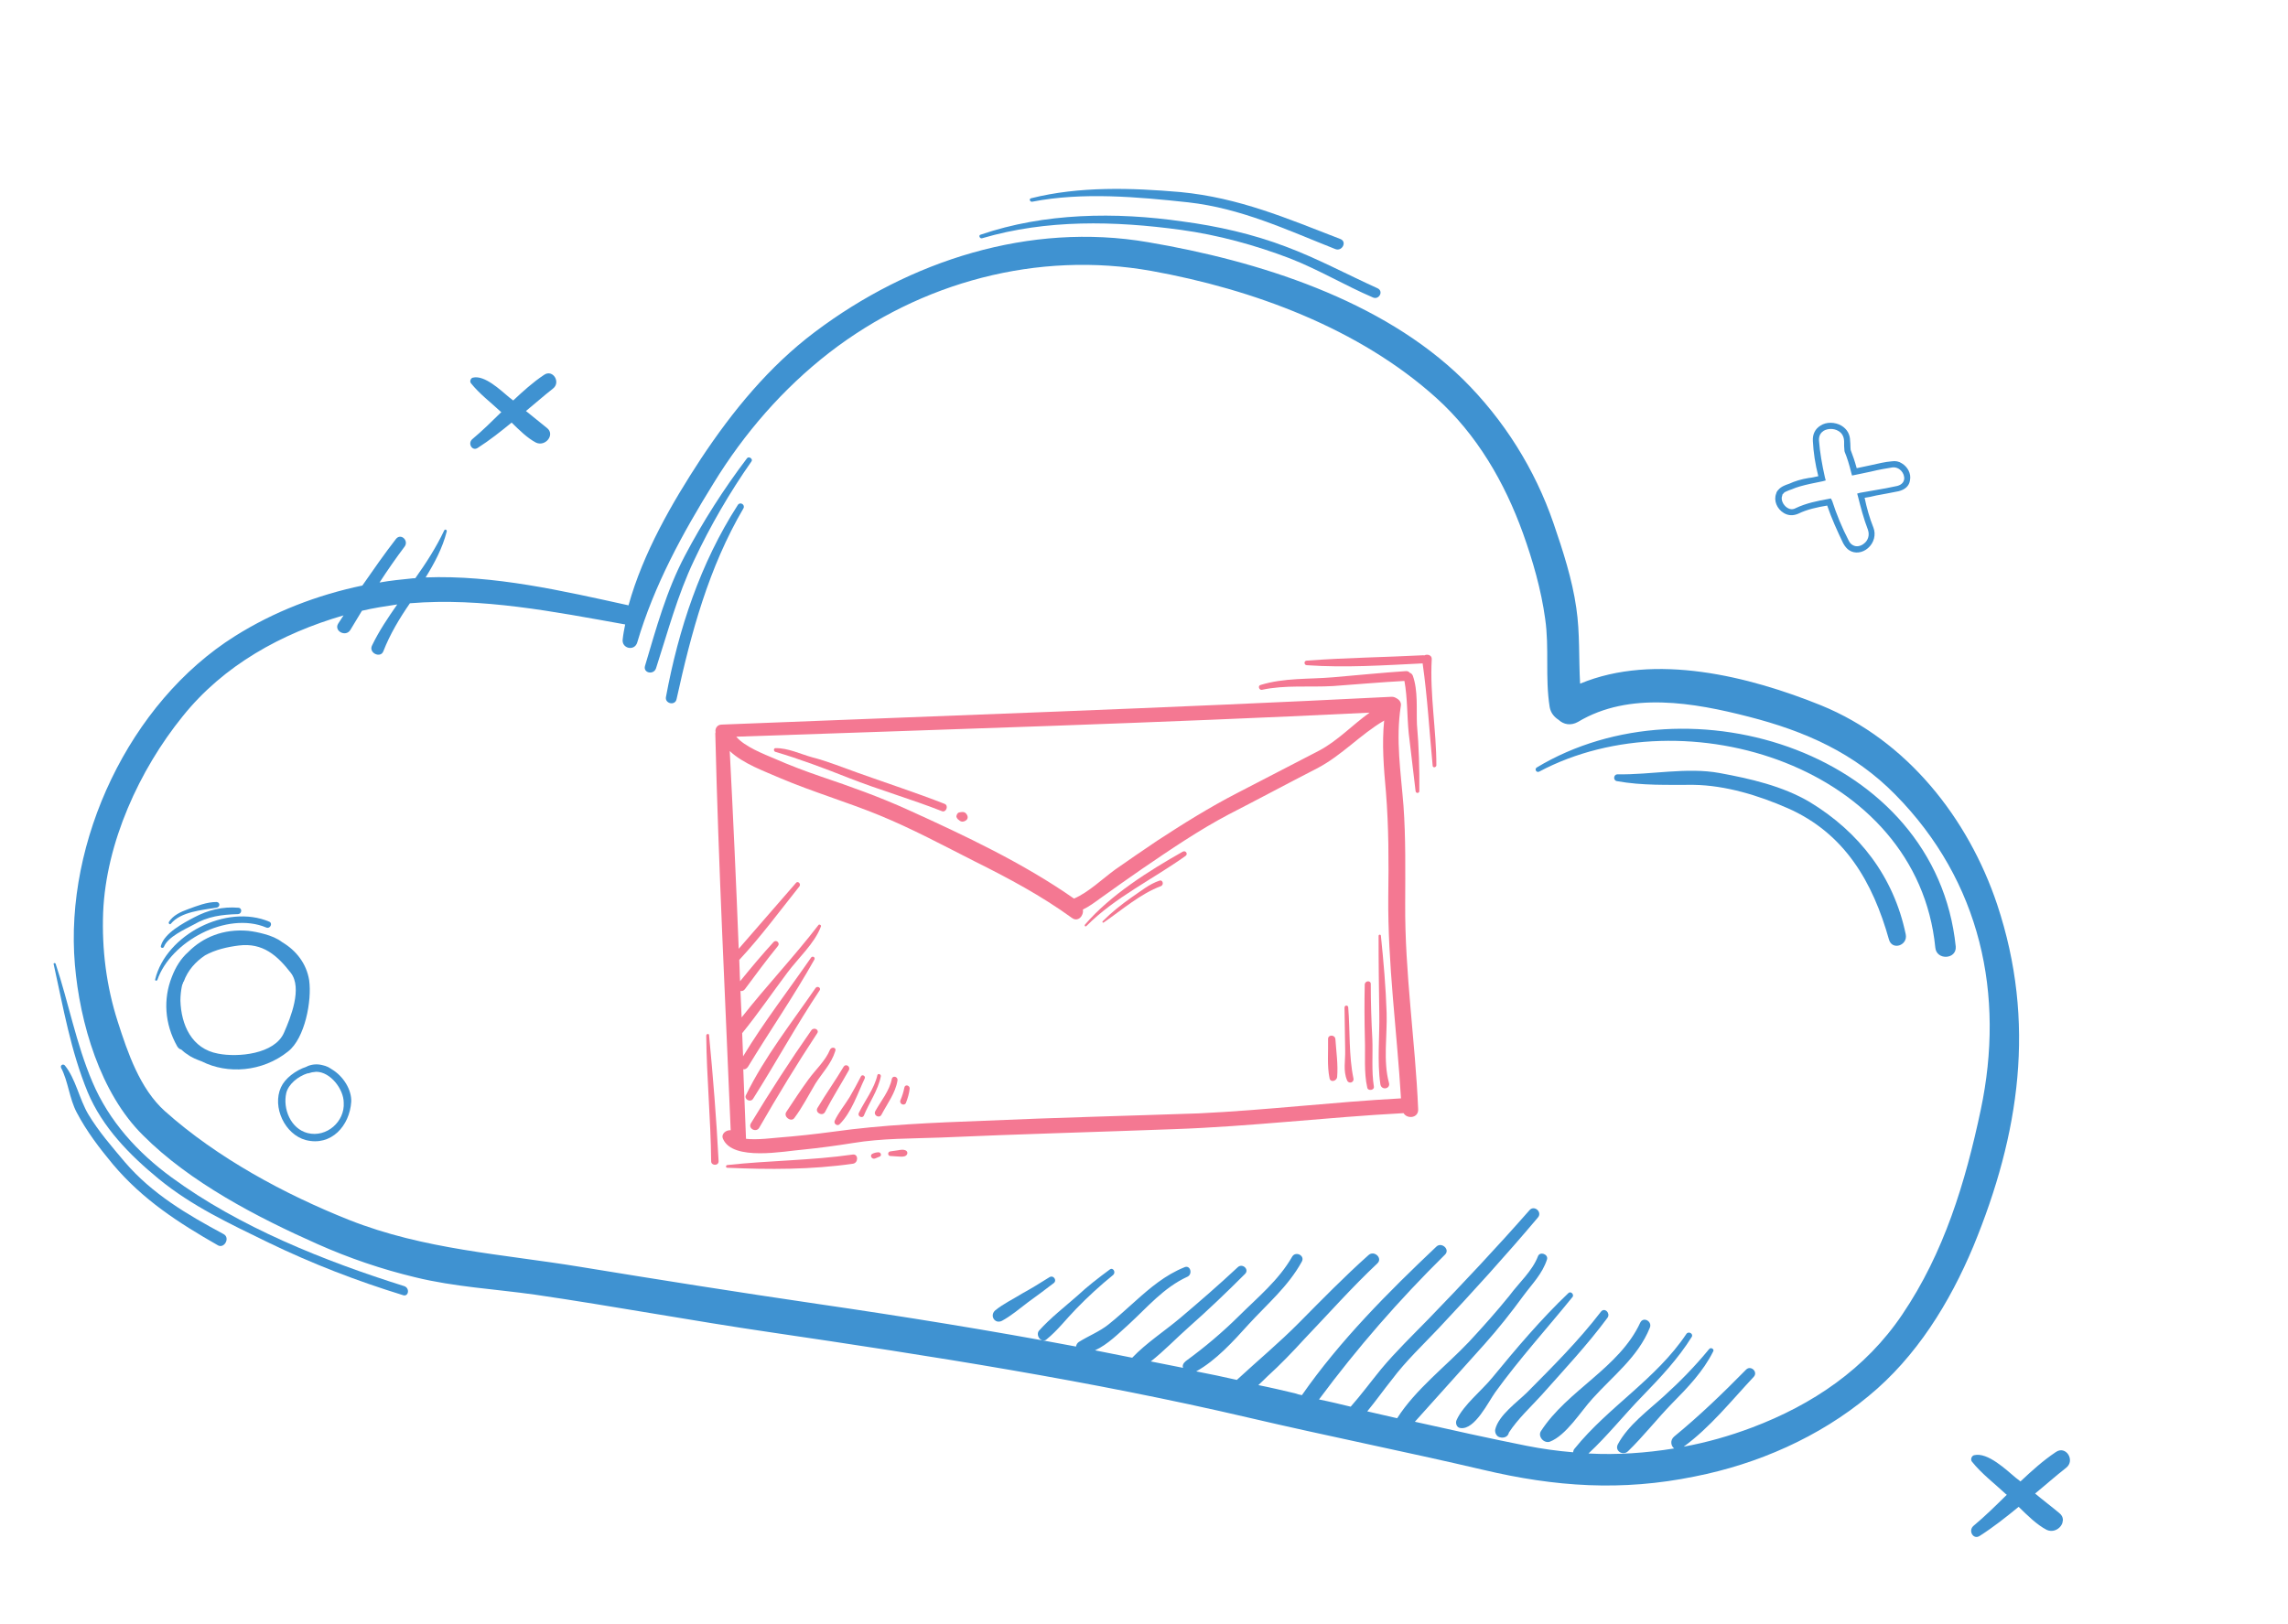 <svg width="507" height="360" viewBox="0 0 507 360" fill="none" xmlns="http://www.w3.org/2000/svg">
<g clip-path="url(#clip0)">
<path d="M311.378 200.315C311.39 193.078 311.519 185.763 311.001 178.625C310.425 171.271 309.24 163.899 310.409 156.484C310.565 155.7 310.074 155.092 309.426 154.759C309.151 154.603 308.877 154.446 308.367 154.447C258.929 156.952 209.45 158.634 159.913 160.61C158.894 160.611 158.404 161.533 158.562 162.278C158.543 162.376 158.523 162.474 158.504 162.572C159.202 191.871 160.705 221.228 161.914 250.527C160.913 250.43 159.718 251.314 160.21 252.431C162.372 257.449 173.843 255.142 177.882 254.824C181.628 254.447 185.295 253.953 188.981 253.361C195.412 252.295 202.022 252.385 208.493 252.143C225.672 251.379 242.891 250.929 260.148 250.283C277.19 249.695 294.014 247.637 311.017 246.736C311.862 248.128 314.372 247.811 314.252 245.85C313.608 230.632 311.277 215.691 311.378 200.315ZM303.487 157.963C299.686 160.673 296.434 164.207 292.22 166.427C286.202 169.513 280.165 172.697 274.148 175.782C268.013 178.946 262.192 182.581 256.45 186.333C253.276 188.455 250.199 190.596 247.122 192.737C244.261 194.819 241.225 197.783 237.99 199.179C226.803 191.347 213.755 185.183 201.315 179.549C194.957 176.653 188.483 174.346 181.891 172.117C178.36 170.905 174.946 169.615 171.571 168.128C169.315 167.169 164.959 165.488 163.152 163.293C209.865 161.673 256.638 160.269 303.487 157.963ZM218.001 248.426C206.803 248.85 195.703 249.294 184.585 250.855C180.605 251.389 176.643 251.825 172.604 252.143C171.466 252.223 167.8 252.717 165.309 252.426C165.107 247.287 164.905 242.149 164.703 237.011C165.096 237.089 165.449 236.854 165.723 236.5C170.578 228.494 175.865 220.879 180.445 212.715C180.758 212.166 180.012 211.813 179.719 212.265C174.706 219.527 169.222 226.593 164.661 234.148C164.6 232.403 164.52 230.756 164.459 229.01C167.965 224.711 171.137 220.04 174.466 215.605C176.836 212.405 180.558 209.067 181.908 205.359C182.064 205.084 181.515 204.771 181.358 205.046C175.992 212.034 169.802 218.551 164.338 225.519C164.218 223.558 164.196 221.617 164.077 219.656C164.469 219.734 164.802 219.596 165.076 219.243C167.446 216.044 169.815 212.844 172.381 209.684C172.91 209.076 172.066 208.194 171.439 208.783C168.833 211.629 166.424 214.515 163.996 217.499C163.896 215.949 163.914 214.322 163.814 212.772C168.613 207.609 172.804 201.917 177.152 196.461C177.563 195.931 176.797 195.167 176.386 195.697C172.155 200.565 167.925 205.433 163.694 210.302C163.129 195.711 162.466 181.101 161.704 166.472C164.708 169.312 169.476 170.974 172.85 172.461C180.09 175.532 187.604 177.74 194.864 180.713C202.123 183.686 209.031 187.405 215.977 190.927C223.492 194.665 230.772 198.559 237.544 203.475C238.878 204.454 240.191 202.981 239.954 201.609C241.306 200.96 242.502 200.076 243.932 199.035C247.028 196.796 250.105 194.655 253.182 192.514C259.316 188.33 265.685 183.989 272.29 180.511C278.876 177.13 285.383 173.632 291.969 170.252C297.437 167.363 301.394 162.848 306.705 159.724C306.705 159.724 306.705 159.724 306.725 159.626C306.182 164.922 306.639 170.314 307.115 175.609C307.731 183.277 307.74 190.925 307.63 198.652C307.49 213.714 309.546 228.499 310.445 243.462C295.501 244.262 280.559 246.083 265.636 246.786C249.927 247.332 233.944 247.722 218.001 248.426Z" fill="#F47892"/>
<path d="M262.081 188.778C254.614 193.003 245.991 198.425 240.409 204.962C240.252 205.237 240.507 205.491 240.762 205.236C247.129 198.855 255.459 194.904 262.71 189.719C263.298 189.326 262.767 188.405 262.081 188.778Z" fill="#F47892"/>
<path d="M256.931 195.197C254.637 195.964 252.795 197.535 250.796 198.871C248.425 200.541 246.368 202.171 244.33 204.212C244.193 204.389 244.35 204.624 244.585 204.467C248.603 201.698 252.678 198.124 257.304 196.393C257.99 196.02 257.597 194.922 256.931 195.197Z" fill="#F47892"/>
<path d="M156.498 229.568C156.586 238.864 157.498 248.119 157.587 257.415C157.588 258.435 159.314 258.472 159.234 257.335C158.753 247.961 158.018 238.843 157.125 229.489C157.203 229.097 156.497 229.058 156.498 229.568Z" fill="#F47892"/>
<path d="M188.984 255.91C179.748 257.234 170.472 257.225 161.197 258.235C160.785 258.255 160.766 258.863 161.178 258.843C170.474 259.264 179.75 259.274 188.986 257.95C190.241 257.792 190.239 255.752 188.984 255.91Z" fill="#F47892"/>
<path d="M194.69 255.414C194.18 255.414 193.749 255.532 193.298 255.749C192.612 256.122 193.241 257.063 193.907 256.787C194.24 256.65 194.574 256.512 194.907 256.374C195.456 256.178 195.2 255.413 194.69 255.414Z" fill="#F47892"/>
<path d="M200.593 254.956C200.122 254.761 199.592 254.859 199.063 254.958L197.279 255.215C196.651 255.294 196.672 256.216 197.28 256.234C197.79 256.234 198.28 256.331 198.79 256.331C199.398 256.35 199.986 256.467 200.535 256.27C201.202 255.995 201.26 255.191 200.593 254.956Z" fill="#F47892"/>
<path d="M166.868 243.559C171.919 235.592 176.421 227.31 181.648 219.48C181.962 218.93 181.137 218.461 180.726 218.99C175.42 226.704 169.427 234.28 165.298 242.737C164.809 243.66 166.281 244.462 166.868 243.559Z" fill="#F47892"/>
<path d="M179.775 228.386C175.076 235.098 170.651 241.967 166.403 248.973C165.659 250.15 167.602 251.148 168.248 249.951C172.3 242.906 176.548 235.9 181.07 229.051C181.638 228.246 180.343 227.581 179.775 228.386Z" fill="#F47892"/>
<path d="M183.918 232.676C182.921 235.128 180.687 237.131 179.14 239.271C177.456 241.587 175.851 244.02 174.245 246.454C173.521 247.533 175.307 248.806 176.012 247.825C177.813 245.43 179.163 242.742 180.69 240.191C182.178 237.836 184.216 235.794 185.076 233.008C185.447 232.164 184.27 231.93 183.918 232.676Z" fill="#F47892"/>
<path d="M186.942 236.438C185.102 239.539 182.987 242.483 181.147 245.583C180.54 246.584 182.189 247.524 182.796 246.523C184.459 243.285 186.378 240.302 188.12 237.182C188.492 236.338 187.393 235.712 186.942 236.438Z" fill="#F47892"/>
<path d="M190.808 238.532C189.986 240.102 189.164 241.672 188.244 243.222C187.187 244.949 185.855 246.52 184.975 248.384C184.642 249.031 185.525 249.717 186.035 249.206C188.699 246.575 190.048 242.357 191.632 239.002C191.828 238.531 191.102 238.081 190.808 238.532Z" fill="#F47892"/>
<path d="M194.417 238.332C193.714 241.353 191.677 243.905 190.307 246.691C189.955 247.437 191.073 247.965 191.406 247.318C192.599 244.394 194.557 241.725 195.182 238.586C195.279 238.096 194.514 237.842 194.417 238.332Z" fill="#F47892"/>
<path d="M197.614 239.172C197.088 241.82 195.227 243.999 193.955 246.295C193.465 247.217 194.839 248 195.328 247.078C196.639 244.586 198.422 242.289 198.87 239.524C199.045 238.641 197.79 238.289 197.614 239.172Z" fill="#F47892"/>
<path d="M200.401 241.052C200.206 242.033 199.913 242.994 199.541 243.838C199.169 244.681 200.386 245.229 200.738 244.483C201.149 243.444 201.462 242.384 201.578 241.286C201.616 240.58 200.557 240.267 200.401 241.052Z" fill="#F47892"/>
<path d="M171.765 166.637C177.16 168.22 182.85 170.371 188.049 172.425C194.858 175.104 201.9 177.116 208.708 179.796C209.65 180.187 210.276 178.578 209.334 178.187C202.997 175.703 196.484 173.592 190.107 171.304C186.772 170.131 183.476 168.762 179.984 167.864C177.375 167.141 174.589 165.771 171.823 165.833C171.412 165.853 171.393 166.461 171.765 166.637Z" fill="#F47892"/>
<path d="M212.496 181.772C212.751 182.027 213.124 182.203 213.555 182.085C213.771 182.026 213.888 181.947 214.123 181.79C214.613 181.378 214.436 180.731 214.102 180.358C213.69 179.869 213.16 179.967 212.631 180.066C212.219 180.086 211.906 180.635 211.926 181.047C212.064 181.38 212.221 181.616 212.496 181.772Z" fill="#F47892"/>
<path d="M307.266 224.579C307.084 218.833 306.587 213.127 305.993 207.401C305.953 207.087 305.541 207.107 305.483 207.401C305.469 213.108 305.554 218.835 305.639 224.561C305.742 229.68 305.14 235.27 305.872 240.309C306.089 241.78 308.206 241.385 307.773 239.974C306.474 235.229 307.409 229.502 307.266 224.579Z" fill="#F47892"/>
<path d="M302.415 218.211C302.322 222.27 302.346 226.252 302.448 230.35C302.57 233.841 302.201 237.744 302.97 241.058C303.108 241.901 304.579 241.683 304.44 240.84C303.888 237.468 304.237 233.663 304.096 230.27C303.875 226.25 303.753 222.249 303.749 218.17C303.826 217.268 302.493 217.308 302.415 218.211Z" fill="#F47892"/>
<path d="M298.754 223.294C298.753 222.784 297.949 222.726 297.93 223.334C298.012 226.511 297.996 229.669 298.078 232.846C298.139 235.101 297.592 237.337 298.497 239.454C298.831 240.337 300.125 239.982 299.908 239.021C298.863 234.022 299.171 228.373 298.754 223.294Z" fill="#F47892"/>
<path d="M294.29 230.359C294.352 233.124 294.041 236.223 294.613 238.988C294.81 240.047 296.222 239.614 296.299 238.711C296.532 236.005 296.097 233.064 295.918 230.377C295.838 229.24 294.191 229.32 294.29 230.359Z" fill="#F47892"/>
<path d="M313.068 149.774C312.931 149.441 312.676 149.186 312.381 149.128C312.224 148.893 311.949 148.736 311.538 148.756C306.164 149.115 300.752 149.67 295.36 150.127C289.967 150.584 284.534 150.217 279.319 151.831C278.672 152.008 278.987 152.988 279.614 152.909C284.732 151.786 290.224 152.368 295.381 152.068C300.656 151.69 305.951 151.214 311.207 150.933C311.897 154.639 311.784 158.797 312.161 162.542C312.636 166.817 313.209 171.111 313.685 175.386C313.783 175.916 314.509 175.856 314.508 175.346C314.562 170.463 314.419 165.54 313.982 160.56C313.841 157.167 314.249 153.068 313.068 149.774Z" fill="#F47892"/>
<path d="M317.261 146.122C317.339 145.22 316.279 144.907 315.593 145.28C315.495 145.261 315.495 145.261 315.397 145.241C306.847 145.682 298.159 145.79 289.57 146.427C288.844 146.486 288.963 147.427 289.571 147.446C298.221 148.045 306.594 147.467 315.242 147.046C316.309 154.497 316.73 162.125 317.464 169.714C317.464 170.224 318.19 170.165 318.287 169.674C318.298 161.928 316.819 153.987 317.261 146.122Z" fill="#F47892"/>
<path d="M442.56 200.506C436.166 181.391 422.576 164.109 403.524 156.343C387.671 149.928 366.701 144.636 350.136 151.538C349.816 145.969 350.124 140.32 349.294 134.751C348.405 128.457 346.319 122.027 344.253 116.008C340.122 103.971 333.226 93.016 324.195 84.083C306.192 66.432 278.746 57.813 254.384 53.682C228.158 49.181 201.574 57.76 180.587 73.57C170.398 81.23 162.309 91.143 155.319 101.682C148.877 111.514 142.496 122.582 139.273 134.176C124.619 130.956 109.417 127.423 94.316 127.989C96.274 124.809 98.055 121.493 98.992 117.805C99.07 117.413 98.599 117.217 98.423 117.59C96.662 121.318 94.45 124.753 92.041 128.148C91.826 128.207 91.531 128.149 91.316 128.208C88.924 128.446 86.531 128.684 84.1 129.118C85.862 126.409 87.722 123.72 89.661 121.149C90.64 119.815 88.834 118.13 87.757 119.445C85.152 122.802 82.724 126.295 80.296 129.789C70.296 131.878 60.691 135.576 52.067 140.998C28.648 155.713 14.267 186.499 16.591 213.776C17.683 226.738 22.231 242.325 31.694 251.649C42.06 262.071 57.032 269.841 70.335 275.749C77.36 278.879 84.619 281.343 92.014 283.119C100.665 285.247 109.746 285.728 118.573 286.973C136.01 289.523 153.311 292.76 170.749 295.31C206.408 300.566 241.715 306.058 276.79 314.257C294.033 318.298 311.393 321.75 328.636 325.791C344.604 329.578 359.392 330.582 375.548 327.27C389.45 324.528 403.074 318.571 414.066 309.44C424.666 300.74 432.047 288.75 437.289 276.232C447.538 251.353 451.238 226.599 442.56 200.506ZM421.538 291.35C413.432 303.4 401.654 311.356 388.206 316.43C383.246 318.299 378.168 319.736 373.09 320.663C378.929 316.421 383.688 310.434 388.605 305.192C389.643 304.073 387.916 302.506 386.878 303.625C381.765 308.828 376.593 313.815 370.989 318.41C370.009 319.235 370.265 320.509 370.972 321.058C364.756 322.065 358.344 322.523 351.989 322.177C356.241 318.23 359.923 313.559 364.017 309.377C367.994 305.274 371.872 301.151 374.867 296.343C375.318 295.617 374.121 294.971 373.67 295.697C366.994 305.687 356.391 311.837 348.948 321.062C348.694 321.317 348.635 321.612 348.577 321.906C345.066 321.615 341.692 321.148 338.259 320.466C330.021 318.827 321.723 316.973 313.523 315.139C318.636 309.426 323.866 303.635 328.978 297.923C331.994 294.546 334.854 290.934 337.517 287.284C339.475 284.614 341.748 282.415 342.803 279.159C343.135 278.001 341.232 277.317 340.802 278.455C339.531 281.771 336.572 284.343 334.477 287.189C331.637 290.703 328.621 294.079 325.506 297.436C320.472 302.756 313.613 308.02 309.6 314.359C307.364 313.812 305.108 313.363 302.97 312.836C304.85 310.559 306.553 308.145 308.453 305.77C311.508 301.687 315.27 298.153 318.757 294.462C326.259 286.472 333.703 278.267 340.773 269.885C341.831 268.668 340.005 267.081 338.967 268.2C331.72 276.445 324.217 284.435 316.519 292.386C312.934 296.057 309.27 299.611 306.058 303.458C303.767 306.265 301.671 309.111 299.301 311.801C296.967 311.235 294.632 310.668 292.278 310.2C300.777 298.738 310.022 288.137 320.17 278.124C321.424 276.946 319.422 275.223 318.286 276.322C307.608 286.434 296.912 297.153 288.492 309.243C288.002 309.146 287.512 309.048 286.943 308.833C284.216 308.189 281.587 307.564 278.841 307.018C279.585 306.351 280.232 305.663 280.859 305.074C283.719 302.483 286.423 299.656 289.028 296.809C294.435 291.155 299.566 285.344 305.209 280.043C306.463 278.865 304.48 277.043 303.226 278.221C297.897 282.973 292.901 288.097 287.926 293.123C283.459 297.639 278.698 301.586 274.074 305.866C271.053 305.164 268.111 304.578 265.07 303.974C269.421 301.576 273.339 297.258 276.61 293.626C280.783 289.052 285.426 285.183 288.46 279.669C289.243 278.295 287.104 277.258 286.341 278.534C283.366 283.754 278.741 287.524 274.549 291.687C270.866 295.338 266.947 298.637 262.773 301.682C262.166 302.173 261.951 302.742 262.167 303.192C259.813 302.724 257.361 302.237 255.007 301.769C257.907 299.491 260.61 296.663 263.334 294.248C267.664 290.419 271.817 286.453 275.892 282.37C276.911 281.349 275.262 279.899 274.243 280.92C270.109 284.788 265.799 288.519 261.508 292.152C258.079 295.038 253.983 297.691 250.888 300.949C248.142 300.403 245.395 299.857 242.649 299.311C245.452 298.033 247.881 295.56 250.115 293.557C254.229 289.787 257.853 285.409 263.125 282.991C264.36 282.421 263.77 280.265 262.417 280.913C258.203 282.624 254.891 285.432 251.541 288.436C249.562 290.184 247.681 291.951 245.624 293.581C243.566 295.211 241.253 296.077 239.039 297.471C238.686 297.707 238.51 298.08 238.432 298.472C219.463 294.904 200.398 291.826 181.175 289.023C163.639 286.453 146.045 283.668 128.568 280.804C111.091 277.94 94.047 276.998 77.409 270.427C63.047 264.716 48.134 256.652 36.532 246.29C30.996 241.315 28.301 233.336 26.097 226.474C23.578 218.632 22.549 210.475 22.854 202.277C23.484 186.803 30.88 170.635 40.477 158.779C49.564 147.433 62.382 140.398 76.126 136.402C75.695 137.03 75.382 137.58 74.951 138.208C73.913 139.837 76.582 141.285 77.62 139.656C78.52 138.204 79.303 136.83 80.204 135.378C82.772 134.767 85.4 134.372 88.027 133.977C86.03 136.843 84.013 139.806 82.448 143.063C81.606 144.731 84.314 145.983 84.94 144.375C86.407 140.588 88.541 137.036 90.832 133.719C106.696 132.388 122.879 135.606 138.532 138.413C138.318 139.492 138.103 140.571 137.987 141.669C137.675 143.748 140.598 144.432 141.204 142.411C144.955 129.699 151.199 118.297 158.11 107.131C164.903 96.043 173.502 86.13 183.75 78.176C203.991 62.523 229.95 55.552 255.156 60.055C277.596 64.11 301.159 72.772 318.277 88.207C327.268 96.317 333.418 106.92 337.49 118.232C339.654 124.27 341.524 130.759 342.394 137.151C343.342 143.661 342.349 150.193 343.396 156.723C343.632 158.095 344.477 158.977 345.379 159.564C346.498 160.602 348.068 160.915 349.675 160.011C361.023 153.193 375.401 155.747 387.524 158.871C399.942 162.054 410.91 166.886 419.98 176.133C438.986 195.41 444.288 220.527 438.923 245.969C435.509 262.113 430.779 277.69 421.538 291.35Z" fill="#3F92D1"/>
<path d="M68.507 217.269C67.914 213.583 65.636 210.683 62.535 208.843C61.475 208.02 60.063 207.433 58.611 207.043C57.356 206.691 56.179 206.457 54.982 206.321C49.471 205.837 44.903 207.783 41.71 211.023C40.104 212.437 38.909 214.34 38.049 216.616C36.191 221.344 36.413 226.894 39.282 231.951C39.517 232.304 39.773 232.558 40.165 232.636C40.597 233.028 41.029 233.42 41.578 233.733C42.461 234.419 43.599 234.849 44.737 235.279C50.389 238.136 58.135 237.637 63.837 233.062C67.579 230.136 69.139 221.779 68.507 217.269ZM62.93 228.905C60.856 233.693 52.659 234.407 48.344 233.549C42.44 232.477 40.139 227.126 39.977 221.791C39.975 220.772 40.092 219.673 40.267 218.791L40.287 218.692C40.346 218.398 40.385 218.202 40.541 217.927C40.561 217.829 40.6 217.633 40.717 217.555C41.617 215.082 43.321 213.178 45.437 211.764C47.73 210.487 50.397 209.895 52.907 209.579C58.241 208.906 61.44 211.786 64.445 215.646C67.038 219.016 64.417 225.53 62.93 228.905Z" fill="#3F92D1"/>
<path d="M73.549 237.032C72.921 236.602 72.273 236.269 71.587 236.132C70.429 235.8 69.194 235.86 68.076 236.352L67.959 236.43C65.449 237.257 63.157 239.044 62.257 241.006C60.261 245.401 63.131 251.478 67.78 252.708C73.41 254.134 77.485 249.54 77.832 244.205C77.947 241.577 76.1 238.559 73.549 237.032ZM68.191 251.159C64.404 250.202 62.635 245.771 63.435 242.26C63.923 240.318 66 238.59 68.176 237.901C68.274 237.921 68.372 237.94 68.49 237.862C68.705 237.802 68.921 237.743 69.137 237.684C69.451 237.645 69.764 237.605 70.078 237.566C73.236 237.582 76.142 241.422 76.165 244.384C76.444 248.62 72.369 252.193 68.191 251.159Z" fill="#3F92D1"/>
<path d="M59.002 205.591C59.846 205.963 60.511 204.668 59.667 204.296C50.171 200.266 36.764 207.184 34.382 217.11C34.324 217.405 34.716 217.483 34.873 217.208C37.785 208.713 50.251 201.914 59.002 205.591Z" fill="#3F92D1"/>
<path d="M36.335 209.852C37.176 207.674 40.979 205.983 42.919 204.942C46.036 203.115 49.173 202.719 52.762 202.617C53.586 202.577 53.741 201.282 52.839 201.205C49.328 200.914 46.113 201.702 43.035 203.334C40.644 204.591 36.43 206.812 35.668 209.617C35.473 210.088 36.14 210.323 36.335 209.852Z" fill="#3F92D1"/>
<path d="M37.859 204.751C40.132 202.042 44.779 201.743 48.054 201.171C48.799 201.013 48.798 199.993 47.993 199.935C45.856 199.918 43.641 200.803 41.661 201.531C40.014 202.121 38.328 202.907 37.428 204.36C37.252 204.732 37.703 205.026 37.859 204.751Z" fill="#3F92D1"/>
<path d="M89.585 285.083C71.928 279.532 53.034 272.003 37.999 260.958C30.521 255.495 24.16 248.52 20.483 239.836C16.865 231.368 15.208 222.27 12.335 213.644C12.197 213.31 11.746 213.527 11.904 213.762C14.052 223.467 15.651 232.859 19.426 242.073C22.671 249.855 28.776 256.065 35.176 261.314C42.536 267.366 51.033 271.299 59.49 275.428C69.163 280.104 78.915 283.879 89.194 287.045C90.509 287.612 90.919 285.552 89.585 285.083Z" fill="#3F92D1"/>
<path d="M49.564 273.556C41.46 269.191 33.787 264.708 27.66 257.577C24.774 254.148 21.867 250.817 19.569 246.995C17.584 243.644 16.756 239.095 14.38 236.175C13.967 235.685 13.262 236.157 13.556 236.725C15.109 239.685 15.368 243.509 16.999 246.586C19.22 250.8 21.969 254.406 25.013 258.07C31.611 265.907 39.56 271.056 48.351 276.067C49.744 276.752 51.036 274.358 49.564 273.556Z" fill="#3F92D1"/>
<path d="M166.518 102.278C166.929 101.748 165.948 101.043 165.536 101.573C160.425 108.305 155.687 115.723 151.753 123.2C147.663 130.951 145.378 139.367 142.916 147.645C142.505 149.195 144.859 149.663 145.368 148.133C148.006 139.991 150.116 131.948 153.794 124.217C157.336 116.663 161.681 109.167 166.518 102.278Z" fill="#3F92D1"/>
<path d="M163.469 111.969C155.207 124.804 150.359 139.44 147.571 154.485C147.278 155.956 149.613 156.522 149.925 154.953C153.164 140.201 157.051 125.783 164.764 112.634C165.136 111.791 163.939 111.145 163.469 111.969Z" fill="#3F92D1"/>
<path d="M217.65 52.801C231.943 48.608 246.965 48.944 261.657 50.948C269.895 52.077 278.115 54.323 285.884 57.296C292.221 59.779 298.05 63.284 304.25 65.944C305.564 66.511 306.661 64.588 305.267 63.903C298.439 60.812 291.905 57.27 284.881 54.649C277.582 51.872 269.775 50.116 262.027 49.085C247.159 46.944 231.411 47.177 217.296 52.017C216.767 52.115 217.101 52.997 217.65 52.801Z" fill="#3F92D1"/>
<path d="M228.742 44.709C239.879 42.539 252.098 43.644 263.278 44.847C275.046 46.168 285.014 50.903 295.884 55.206C297.394 55.812 298.549 53.595 297.038 52.989C285.109 48.373 274.593 43.835 261.589 42.574C250.664 41.625 239.112 41.265 228.486 43.944C227.956 44.042 228.212 44.807 228.742 44.709Z" fill="#3F92D1"/>
<path d="M347.538 286.626C341.504 292.359 335.902 298.994 330.653 305.393C328.362 308.2 324.247 311.46 322.779 314.737C322.447 315.384 322.742 316.462 323.644 316.54C326.822 316.968 329.796 310.728 331.343 308.589C336.689 301.189 342.82 294.456 348.5 287.429C348.813 286.879 348.047 286.115 347.538 286.626Z" fill="#3F92D1"/>
<path d="M354.779 290.717C349.824 297.174 344.104 302.868 338.364 308.659C336.209 310.78 332.055 313.726 331.332 316.845C331.176 317.63 331.707 318.551 332.511 318.609C332.609 318.628 332.609 318.628 332.707 318.648C333.609 318.725 334.217 318.234 334.353 317.548C336.272 314.565 339.27 311.796 341.62 309.205C346.615 303.571 351.786 298.074 356.251 292.029C356.858 291.028 355.582 289.755 354.779 290.717Z" fill="#3F92D1"/>
<path d="M363.47 293.159C358.813 303.244 347.346 308.101 341.452 317.226C340.708 318.404 342.122 320.011 343.436 319.558C347.082 318.142 350.273 312.863 352.878 310.016C357.462 304.912 362.968 300.808 365.589 294.294C366.176 292.881 364.155 291.765 363.47 293.159Z" fill="#3F92D1"/>
<path d="M378.714 299.045C375.62 302.814 372.29 306.23 368.685 309.489C365.197 312.67 360.788 315.872 358.518 320.11C357.715 321.582 359.619 322.776 360.755 321.677C364.164 318.378 367.18 314.492 370.51 311.076C373.958 307.581 377.425 303.989 379.637 299.534C379.93 299.083 379.126 298.515 378.714 299.045Z" fill="#3F92D1"/>
<path d="M245.905 281.402C243.396 283.248 240.986 285.114 238.733 287.215C235.892 289.709 232.757 292.144 230.269 294.912C229.349 295.952 230.802 297.873 231.919 296.871C234.349 294.908 236.287 292.336 238.462 290.118C241.028 287.467 243.771 284.954 246.691 282.578C247.317 281.989 246.63 280.833 245.905 281.402Z" fill="#3F92D1"/>
<path d="M232.512 283.123C230.532 284.361 228.553 285.598 226.495 286.718C224.516 287.956 222.379 288.959 220.557 290.431C219.205 291.59 220.443 293.569 222.03 292.764C224.088 291.644 225.93 290.073 227.733 288.698C229.634 287.343 231.554 285.889 233.357 284.514C234.395 283.905 233.453 282.494 232.512 283.123Z" fill="#3F92D1"/>
<path d="M340.527 170.121C339.939 170.514 340.489 171.337 341.058 171.042C373.437 153.827 424.877 169.97 428.843 210.013C429.081 212.915 433.611 212.694 433.373 209.792C428.953 166.906 374.472 149.648 340.527 170.121Z" fill="#3F92D1"/>
<path d="M400.998 177.762C394.974 174.219 387.853 172.599 381.066 171.351C373.788 170.006 365.789 171.78 358.375 171.631C357.552 171.671 357.396 172.966 358.279 173.141C363.889 174.155 369.537 173.953 375.244 173.966C382.363 174.056 389.759 176.343 396.136 179.14C408.792 184.716 415.001 195.535 418.584 208.278C419.312 210.768 422.821 209.529 422.289 207.078C419.628 194.314 412.008 184.438 400.998 177.762Z" fill="#3F92D1"/>
<path d="M456.318 335.379C454.571 333.91 452.706 332.52 450.959 331.051C453.271 329.166 455.505 327.163 457.798 325.376C459.953 323.765 457.792 320.277 455.538 321.868C452.716 323.754 450.228 326.012 447.72 328.368C447.367 328.094 447.014 327.819 446.66 327.545C444.56 325.802 440.457 321.825 437.457 322.554C436.928 322.653 436.556 323.497 436.968 323.986C439.089 326.651 442.014 328.864 444.507 331.195C444.605 331.215 444.684 331.332 444.684 331.332C442.274 333.708 439.865 336.084 437.298 338.224C436.063 339.304 437.282 341.382 438.693 340.439C441.73 338.494 444.513 336.294 447.315 333.997C449.278 335.916 451.32 337.954 453.537 339.109C455.97 340.204 458.438 337.024 456.318 335.379Z" fill="#3F92D1"/>
<path d="M121.209 94.871C119.688 93.593 118.065 92.382 116.544 91.103C118.557 89.462 120.502 87.718 122.497 86.162C124.374 84.76 122.493 81.723 120.531 83.109C118.074 84.75 115.908 86.716 113.724 88.767C113.417 88.529 113.109 88.29 112.802 88.051C110.973 86.534 107.401 83.072 104.789 83.706C104.329 83.792 104.005 84.526 104.364 84.953C106.21 87.273 108.756 89.2 110.927 91.229C111.012 91.246 111.081 91.348 111.081 91.348C108.983 93.416 106.885 95.485 104.651 97.348C103.576 98.288 104.637 100.097 105.865 99.276C108.509 97.583 110.932 95.668 113.371 93.668C115.08 95.339 116.858 97.113 118.788 98.118C120.907 99.072 123.055 96.304 121.209 94.871Z" fill="#3F92D1"/>
<path d="M415.131 116.951C414.246 114.736 413.655 112.579 413.182 110.344C414.025 110.206 414.868 110.067 415.731 109.831C417.417 109.555 419.123 109.18 420.711 108.884C422.103 108.549 423.083 107.725 423.239 106.43C423.531 104.959 422.706 103.469 421.43 102.706C420.802 102.275 420.017 102.119 419.174 102.257C417.723 102.376 416.331 102.711 414.41 103.145C413.665 103.303 412.92 103.46 412.175 103.618L411.429 103.776C411.016 102.266 410.563 100.953 410.091 99.737C410.012 99.11 410.051 98.404 409.972 97.776C409.97 96.246 409.282 95.09 408.007 94.327C406.633 93.544 404.711 93.467 403.418 94.332C402.261 95.019 401.615 96.216 401.715 97.766C401.835 100.236 402.231 102.864 402.92 105.55C402.175 105.708 401.528 105.885 400.802 105.945C399.116 106.221 397.704 106.654 396.47 107.224C396.038 107.342 395.587 107.558 395.254 107.696C394.803 107.912 394.333 108.227 394.059 108.58C393.804 108.835 393.647 109.11 393.589 109.404C392.983 110.915 393.73 112.797 395.28 113.717C396.281 114.324 397.399 114.342 398.516 113.851C400.437 112.907 402.672 112.434 404.888 112.059C405.852 114.902 407.13 117.705 408.427 120.41C408.801 121.096 409.292 121.703 409.841 122.016C411.019 122.76 412.685 122.582 413.92 121.502C415.272 120.343 415.74 118.499 415.131 116.951ZM413.115 120.424C412.37 121.092 411.311 121.289 410.585 120.839C410.212 120.663 409.878 120.29 409.662 119.84C408.188 116.997 406.95 113.998 406.005 111.058L405.71 110.489L405.181 110.588C402.749 111.022 400.2 111.535 397.946 112.616C397.143 113.068 396.476 112.833 396.024 112.539C395.121 111.952 394.551 110.717 394.923 109.873L394.982 109.579L395.099 109.501C395.256 109.226 395.491 109.069 395.824 108.931C396.157 108.793 396.608 108.577 397.04 108.459C398.157 107.967 399.451 107.613 401.157 107.239C402.117 107.022 402.961 106.884 403.921 106.667L404.568 106.49L404.391 105.843C403.741 102.96 403.267 100.215 403.068 97.627C403.008 96.391 403.635 95.802 404.105 95.488C405.026 94.957 406.36 94.917 407.361 95.524C407.91 95.837 408.597 96.483 408.638 97.817C408.6 98.523 408.659 99.249 408.719 99.974L408.778 100.19C409.329 101.523 409.762 102.934 410.215 104.758L410.392 105.405L412.411 104.991C413.156 104.833 413.901 104.675 414.647 104.517C416.47 104.064 417.941 103.847 419.313 103.61C420.882 103.412 422.119 104.882 421.944 106.275C421.846 106.765 421.514 107.413 420.435 107.708C418.73 108.082 417.141 108.378 415.455 108.655C414.396 108.852 413.239 109.03 412.181 109.227L411.534 109.404L411.711 110.051C412.282 112.306 412.971 114.992 413.915 117.423C414.368 118.736 413.84 119.855 413.115 120.424Z" fill="#3F92D1"/>
</g>
<defs>
<clipPath id="clip0">
<rect width="460.8" height="274" fill="white" transform="translate(54.131 0.91) rotate(11.248)"/>
</clipPath>
</defs>
</svg>
